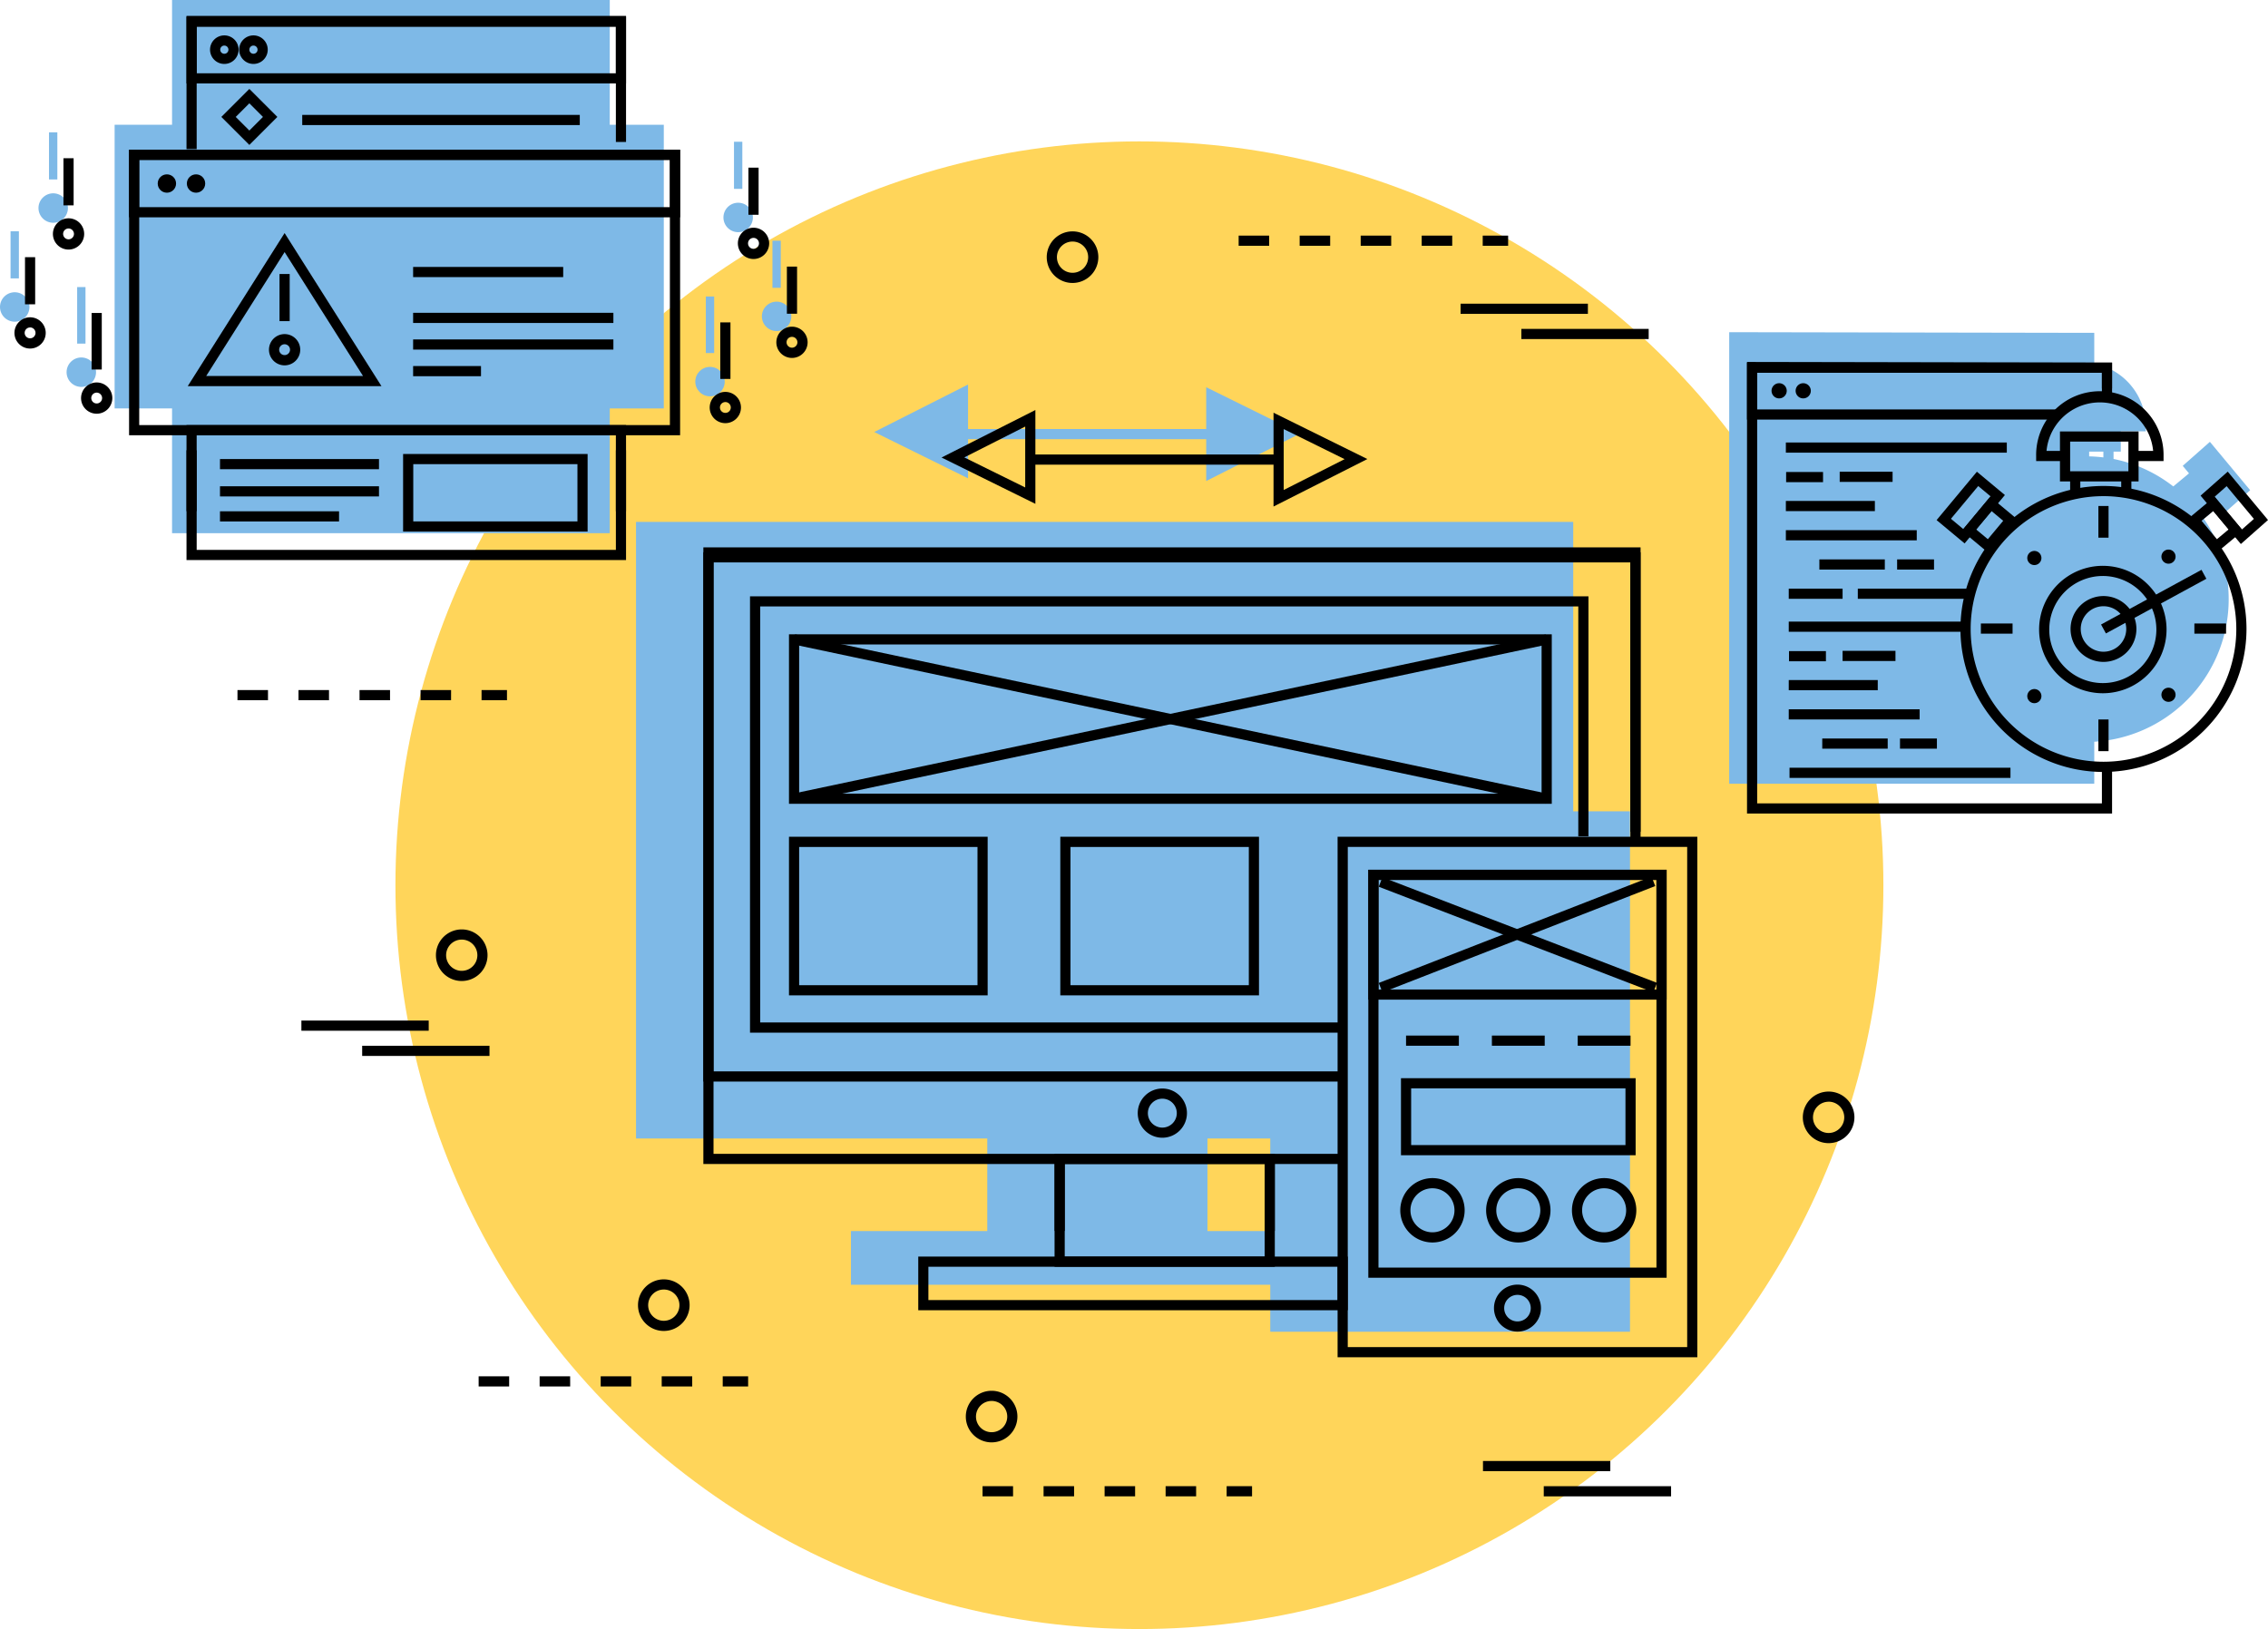 <svg xmlns="http://www.w3.org/2000/svg" width="251" height="180.324" viewBox="0 0 251 180.324">
  <g id="Grupo_879919" data-name="Grupo 879919" transform="translate(-400.666 -2244)">
    <g id="Grupo_879918" data-name="Grupo 879918" transform="translate(400.666 2244)">
      <g id="Grupo_879756" data-name="Grupo 879756" transform="translate(43.763 15.651)">
        <circle id="Elipse_5196" data-name="Elipse 5196" cx="82.336" cy="82.336" r="82.336" fill="#ffd55a"/>
      </g>
      <g id="Grupo_879759" data-name="Grupo 879759" transform="translate(70.389 42.563)">
        <g id="Grupo_879757" data-name="Grupo 879757" transform="translate(26.361)">
          <path id="Trazado_604864" data-name="Trazado 604864" d="M307.232,464.2h26.357v4.635l10.385-5.257-10.385-5.127v4.624H307.232v-4.923l-10.384,5.257,10.384,5.127Z" transform="translate(-296.848 -458.151)" fill="#7eb9e7"/>
        </g>
        <g id="Grupo_879758" data-name="Grupo 879758" transform="translate(0 15.204)">
          <path id="Trazado_604865" data-name="Trazado 604865" d="M377.146,503.694V471.66H273.426v68.256H312.3v10.248H297.21v5.94h46.408v5.2h39.811V503.694Zm-40.479,43.632v-7.41h6.95v10.248h-6.95Z" transform="translate(-273.426 -471.66)" fill="#7eb9e7"/>
        </g>
      </g>
      <g id="Grupo_879788" data-name="Grupo 879788" transform="translate(77.841 45.386)">
        <g id="Grupo_879760" data-name="Grupo 879760" transform="translate(0 15.744)">
          <path id="Trazado_604866" data-name="Trazado 604866" d="M350.382,542.364H280.047V474.647H383.768v30.941h-1.126V475.773H281.172v65.466h69.209Z" transform="translate(-280.047 -474.647)"/>
        </g>
        <g id="Grupo_879761" data-name="Grupo 879761" transform="translate(0 15.204)">
          <path id="Trazado_604867" data-name="Trazado 604867" d="M350.8,533.3H280.047V474.168H383.768v32.6h-1.126V475.294H281.172v56.877H350.8Z" transform="translate(-280.047 -474.168)"/>
        </g>
        <g id="Grupo_879762" data-name="Grupo 879762" transform="translate(5.163 20.616)">
          <path id="Trazado_604868" data-name="Trazado 604868" d="M350.225,527.281H284.634v-48.3h92.791V505.55H376.3V480.1h-90.54v46.053h64.466Z" transform="translate(-284.634 -478.977)"/>
        </g>
        <g id="Grupo_879763" data-name="Grupo 879763" transform="translate(9.476 24.824)">
          <path id="Trazado_604869" data-name="Trazado 604869" d="M372.884,501.48H288.466V482.715h84.418Zm-83.293-1.125h82.167V483.84H289.591Z" transform="translate(-288.466 -482.715)"/>
        </g>
        <g id="Grupo_879764" data-name="Grupo 879764" transform="translate(9.476 47.238)">
          <path id="Trazado_604870" data-name="Trazado 604870" d="M310.453,520.184H288.466V502.63h21.987Zm-20.861-1.125h19.736v-15.3H289.591Z" transform="translate(-288.466 -502.63)"/>
        </g>
        <g id="Grupo_879765" data-name="Grupo 879765" transform="translate(39.504 47.238)">
          <path id="Trazado_604871" data-name="Trazado 604871" d="M337.134,520.184H315.146V502.63h21.988Zm-20.862-1.125h19.737v-15.3H316.271Z" transform="translate(-315.146 -502.63)"/>
        </g>
        <g id="Grupo_879766" data-name="Grupo 879766" transform="translate(23.783 93.708)">
          <path id="Trazado_604872" data-name="Trazado 604872" d="M348.711,549.858H301.178v-5.94h47.533ZM302.3,548.733h45.282v-3.689H302.3Z" transform="translate(-301.178 -543.918)"/>
        </g>
        <g id="Grupo_879767" data-name="Grupo 879767" transform="translate(38.868 82.898)">
          <path id="Trazado_604873" data-name="Trazado 604873" d="M338.955,546.249H314.581V534.313h1.125v10.81H337.83v-10.81h1.125Z" transform="translate(-314.581 -534.313)"/>
        </g>
        <g id="Grupo_879768" data-name="Grupo 879768" transform="translate(38.868 82.335)">
          <path id="Trazado_604874" data-name="Trazado 604874" d="M338.955,542.35H337.83v-7.411H315.707v7.411h-1.125v-8.537h24.374Z" transform="translate(-314.581 -533.813)"/>
        </g>
        <g id="Grupo_879769" data-name="Grupo 879769" transform="translate(48.071 75.106)">
          <path id="Trazado_604875" data-name="Trazado 604875" d="M325.482,532.836a2.723,2.723,0,1,1,2.724-2.723A2.726,2.726,0,0,1,325.482,532.836Zm0-4.321a1.6,1.6,0,1,0,1.6,1.6A1.6,1.6,0,0,0,325.482,528.515Z" transform="translate(-322.758 -527.39)"/>
        </g>
        <g id="Grupo_879770" data-name="Grupo 879770" transform="translate(36.182 4.924)">
          <rect id="Rectángulo_296644" data-name="Rectángulo 296644" width="27.482" height="1.125"/>
        </g>
        <g id="Grupo_879771" data-name="Grupo 879771" transform="translate(26.36)">
          <path id="Trazado_604876" data-name="Trazado 604876" d="M313.852,471.044l-10.384-5.127,10.384-5.258Zm-7.867-5.14,6.742,3.328V462.49Z" transform="translate(-303.468 -460.659)"/>
        </g>
        <g id="Grupo_879772" data-name="Grupo 879772" transform="translate(63.101 0.299)">
          <path id="Trazado_604877" data-name="Trazado 604877" d="M336.112,471.309V460.925l10.385,5.127Zm1.125-8.573v6.742l6.742-3.413Z" transform="translate(-336.112 -460.925)"/>
        </g>
        <g id="Grupo_879773" data-name="Grupo 879773" transform="translate(70.191 47.238)">
          <path id="Trazado_604878" data-name="Trazado 604878" d="M382.222,560.242H342.411V502.63h39.811Zm-38.686-1.125H381.1V503.755h-37.56Z" transform="translate(-342.411 -502.63)"/>
        </g>
        <g id="Grupo_879774" data-name="Grupo 879774" transform="translate(73.591 50.893)">
          <path id="Trazado_604879" data-name="Trazado 604879" d="M378.445,551.035H345.432V505.877h33.013Zm-31.888-1.125H377.32V507H346.557Z" transform="translate(-345.432 -505.877)"/>
        </g>
        <g id="Grupo_879775" data-name="Grupo 879775" transform="translate(73.591 50.893)">
          <path id="Trazado_604880" data-name="Trazado 604880" d="M378.445,520.251H345.432V505.877h33.013Zm-31.888-1.125H377.32V507H346.557Z" transform="translate(-345.432 -505.877)"/>
        </g>
        <g id="Grupo_879776" data-name="Grupo 879776" transform="translate(77.767 69.244)">
          <rect id="Rectángulo_296645" data-name="Rectángulo 296645" width="5.846" height="1.125"/>
        </g>
        <g id="Grupo_879777" data-name="Grupo 879777" transform="translate(96.766 69.244)">
          <rect id="Rectángulo_296646" data-name="Rectángulo 296646" width="5.846" height="1.125"/>
        </g>
        <g id="Grupo_879778" data-name="Grupo 879778" transform="translate(87.267 69.244)">
          <rect id="Rectángulo_296647" data-name="Rectángulo 296647" width="5.846" height="1.125"/>
        </g>
        <g id="Grupo_879779" data-name="Grupo 879779" transform="translate(77.205 73.966)">
          <path id="Trazado_604881" data-name="Trazado 604881" d="M374.613,534.9h-25.97v-8.526h25.97Zm-24.844-1.126h23.719V527.5H349.768Z" transform="translate(-348.643 -526.377)"/>
        </g>
        <g id="Grupo_879780" data-name="Grupo 879780" transform="translate(77.127 85.023)">
          <path id="Trazado_604882" data-name="Trazado 604882" d="M352.136,543.325a3.562,3.562,0,1,1,3.563-3.562A3.566,3.566,0,0,1,352.136,543.325Zm0-6a2.437,2.437,0,1,0,2.438,2.437A2.441,2.441,0,0,0,352.136,537.326Z" transform="translate(-348.574 -536.201)"/>
        </g>
        <g id="Grupo_879781" data-name="Grupo 879781" transform="translate(86.628 85.023)">
          <path id="Trazado_604883" data-name="Trazado 604883" d="M360.577,543.325a3.562,3.562,0,1,1,3.562-3.562A3.566,3.566,0,0,1,360.577,543.325Zm0-6a2.437,2.437,0,1,0,2.437,2.437A2.44,2.44,0,0,0,360.577,537.326Z" transform="translate(-357.015 -536.201)"/>
        </g>
        <g id="Grupo_879782" data-name="Grupo 879782" transform="translate(96.127 85.023)">
          <path id="Trazado_604884" data-name="Trazado 604884" d="M369.017,543.325a3.562,3.562,0,1,1,3.562-3.562A3.566,3.566,0,0,1,369.017,543.325Zm0-6a2.437,2.437,0,1,0,2.437,2.437A2.441,2.441,0,0,0,369.017,537.326Z" transform="translate(-365.455 -536.201)"/>
        </g>
        <g id="Grupo_879783" data-name="Grupo 879783" transform="translate(87.501 96.82)">
          <path id="Trazado_604885" data-name="Trazado 604885" d="M360.388,551.875a2.6,2.6,0,1,1,2.6-2.6A2.6,2.6,0,0,1,360.388,551.875Zm0-4.066a1.47,1.47,0,1,0,1.47,1.47A1.472,1.472,0,0,0,360.388,547.809Z" transform="translate(-357.791 -546.683)"/>
        </g>
        <g id="Grupo_879784" data-name="Grupo 879784" transform="translate(9.922 24.836)">
          <rect id="Rectángulo_296648" data-name="Rectángulo 296648" width="1.126" height="85.14" transform="translate(0 1.101) rotate(-78.042)"/>
        </g>
        <g id="Grupo_879785" data-name="Grupo 879785" transform="translate(9.92 24.846)">
          <rect id="Rectángulo_296649" data-name="Rectángulo 296649" width="85.14" height="1.126" transform="translate(0 17.619) rotate(-11.944)"/>
        </g>
        <g id="Grupo_879786" data-name="Grupo 879786" transform="translate(74.745 51.719)">
          <rect id="Rectángulo_296650" data-name="Rectángulo 296650" width="1.126" height="32.557" transform="translate(0 1.051) rotate(-68.963)"/>
        </g>
        <g id="Grupo_879787" data-name="Grupo 879787" transform="translate(74.747 51.646)">
          <rect id="Rectángulo_296651" data-name="Rectángulo 296651" width="32.403" height="1.125" transform="translate(0 11.773) rotate(-21.305)"/>
        </g>
      </g>
      <g id="Grupo_879802" data-name="Grupo 879802" transform="translate(0 0)">
        <g id="Grupo_879789" data-name="Grupo 879789" transform="translate(12.685)">
          <path id="Trazado_604886" data-name="Trazado 604886" d="M276.955,427.612v-7.278H228.513v13.809h-6.356v31.4h6.356v13.811h48.442V465.545h5.98v-31.4h-5.98Z" transform="translate(-222.157 -420.334)" fill="#7eb9e7"/>
        </g>
        <g id="Grupo_879790" data-name="Grupo 879790" transform="translate(7.372 39.57)">
          <path id="Trazado_604887" data-name="Trazado 604887" d="M219.065,455.492a1.629,1.629,0,1,0,1.627,1.629A1.63,1.63,0,0,0,219.065,455.492Z" transform="translate(-217.436 -455.492)" fill="#7eb9e7"/>
        </g>
        <g id="Grupo_879791" data-name="Grupo 879791" transform="translate(8.539 31.776)">
          <rect id="Rectángulo_296652" data-name="Rectángulo 296652" width="0.923" height="6.26" fill="#7eb9e7"/>
        </g>
        <g id="Grupo_879792" data-name="Grupo 879792" transform="translate(0 32.351)">
          <path id="Trazado_604888" data-name="Trazado 604888" d="M212.515,449.078a1.629,1.629,0,1,0,1.63,1.629A1.63,1.63,0,0,0,212.515,449.078Z" transform="translate(-210.886 -449.078)" fill="#7eb9e7"/>
        </g>
        <g id="Grupo_879793" data-name="Grupo 879793" transform="translate(1.168 25.6)">
          <rect id="Rectángulo_296653" data-name="Rectángulo 296653" width="0.923" height="5.216" fill="#7eb9e7"/>
        </g>
        <g id="Grupo_879794" data-name="Grupo 879794" transform="translate(4.256 21.399)">
          <path id="Trazado_604889" data-name="Trazado 604889" d="M216.3,439.347a1.629,1.629,0,1,0,1.629,1.629A1.632,1.632,0,0,0,216.3,439.347Z" transform="translate(-214.667 -439.347)" fill="#7eb9e7"/>
        </g>
        <g id="Grupo_879795" data-name="Grupo 879795" transform="translate(5.424 14.648)">
          <rect id="Rectángulo_296654" data-name="Rectángulo 296654" width="0.923" height="5.216" fill="#7eb9e7"/>
        </g>
        <g id="Grupo_879796" data-name="Grupo 879796" transform="translate(76.948 40.613)">
          <circle id="Elipse_5197" data-name="Elipse 5197" cx="1.629" cy="1.629" r="1.629" fill="#7eb9e7"/>
        </g>
        <g id="Grupo_879797" data-name="Grupo 879797" transform="translate(78.115 32.819)">
          <rect id="Rectángulo_296655" data-name="Rectángulo 296655" width="0.922" height="6.26" fill="#7eb9e7"/>
        </g>
        <g id="Grupo_879798" data-name="Grupo 879798" transform="translate(84.319 33.395)">
          <path id="Trazado_604890" data-name="Trazado 604890" d="M287.432,450a1.629,1.629,0,1,0,1.629,1.629A1.63,1.63,0,0,0,287.432,450Z" transform="translate(-285.803 -450.005)" fill="#7eb9e7"/>
        </g>
        <g id="Grupo_879799" data-name="Grupo 879799" transform="translate(85.487 26.644)">
          <rect id="Rectángulo_296656" data-name="Rectángulo 296656" width="0.923" height="5.216" fill="#7eb9e7"/>
        </g>
        <g id="Grupo_879800" data-name="Grupo 879800" transform="translate(80.064 22.442)">
          <path id="Trazado_604891" data-name="Trazado 604891" d="M283.651,440.274a1.629,1.629,0,1,0,1.629,1.629A1.631,1.631,0,0,0,283.651,440.274Z" transform="translate(-282.022 -440.274)" fill="#7eb9e7"/>
        </g>
        <g id="Grupo_879801" data-name="Grupo 879801" transform="translate(81.231 15.691)">
          <rect id="Rectángulo_296657" data-name="Rectángulo 296657" width="0.923" height="5.216" fill="#7eb9e7"/>
        </g>
      </g>
      <g id="Grupo_879848" data-name="Grupo 879848" transform="translate(1.599 1.759)">
        <g id="Grupo_879803" data-name="Grupo 879803" transform="translate(19.042 48.087)">
          <path id="Trazado_604892" data-name="Trazado 604892" d="M277.869,476.767H229.226V464.623h1.126v11.019h46.393v-11.02h1.125Z" transform="translate(-229.226 -464.622)"/>
        </g>
        <g id="Grupo_879804" data-name="Grupo 879804" transform="translate(19.042 0.085)">
          <path id="Trazado_604893" data-name="Trazado 604893" d="M230.351,436.636h-1.126V421.973h48.644v13.87h-1.125V423.1H230.351Z" transform="translate(-229.226 -421.973)"/>
        </g>
        <g id="Grupo_879805" data-name="Grupo 879805" transform="translate(19.042)">
          <path id="Trazado_604894" data-name="Trazado 604894" d="M277.869,429.377H229.226V421.9h48.643Zm-47.517-1.125h46.392v-5.229H230.352Z" transform="translate(-229.226 -421.897)"/>
        </g>
        <g id="Grupo_879806" data-name="Grupo 879806" transform="translate(21.648 2.16)">
          <path id="Trazado_604895" data-name="Trazado 604895" d="M233.12,426.975a1.58,1.58,0,1,1,1.58-1.579A1.582,1.582,0,0,1,233.12,426.975Zm0-2.034a.454.454,0,1,0,.455.455A.455.455,0,0,0,233.12,424.941Z" transform="translate(-231.541 -423.816)"/>
        </g>
        <g id="Grupo_879807" data-name="Grupo 879807" transform="translate(24.872 2.16)">
          <path id="Trazado_604896" data-name="Trazado 604896" d="M235.986,426.975a1.58,1.58,0,1,1,1.579-1.579A1.582,1.582,0,0,1,235.986,426.975Zm0-2.034a.454.454,0,1,0,.454.455A.455.455,0,0,0,235.986,424.941Z" transform="translate(-234.406 -423.816)"/>
        </g>
        <g id="Grupo_879808" data-name="Grupo 879808" transform="translate(31.85 10.96)">
          <rect id="Rectángulo_296658" data-name="Rectángulo 296658" width="30.716" height="1.125"/>
        </g>
        <g id="Grupo_879809" data-name="Grupo 879809" transform="translate(22.897 8.086)">
          <path id="Trazado_604897" data-name="Trazado 604897" d="M235.751,435.279l-3.1-3.1,3.1-3.1,3.1,3.1Zm-1.508-3.1,1.508,1.507,1.507-1.507-1.507-1.508Z" transform="translate(-232.651 -429.081)"/>
        </g>
        <g id="Grupo_879810" data-name="Grupo 879810" transform="translate(22.748 49.054)">
          <rect id="Rectángulo_296659" data-name="Rectángulo 296659" width="17.596" height="1.125"/>
        </g>
        <g id="Grupo_879811" data-name="Grupo 879811" transform="translate(22.748 52.068)">
          <rect id="Rectángulo_296660" data-name="Rectángulo 296660" width="17.596" height="1.125"/>
        </g>
        <g id="Grupo_879812" data-name="Grupo 879812" transform="translate(22.748 54.837)">
          <rect id="Rectángulo_296661" data-name="Rectángulo 296661" width="13.176" height="1.125"/>
        </g>
        <g id="Grupo_879813" data-name="Grupo 879813" transform="translate(43.012 48.492)">
          <path id="Trazado_604898" data-name="Trazado 604898" d="M270.943,473.574h-20.42v-8.592h20.42Zm-19.294-1.125h18.169v-6.341H251.648Z" transform="translate(-250.523 -464.982)"/>
        </g>
        <g id="Grupo_879825" data-name="Grupo 879825" transform="translate(12.686 14.815)">
          <g id="Grupo_879814" data-name="Grupo 879814">
            <path id="Trazado_604899" data-name="Trazado 604899" d="M284.56,466.665H223.578V435.06H284.56ZM224.7,465.54h58.731V436.185H224.7Z" transform="translate(-223.578 -435.06)"/>
          </g>
          <g id="Grupo_879815" data-name="Grupo 879815">
            <path id="Trazado_604900" data-name="Trazado 604900" d="M284.56,442.542H223.578V435.06H284.56ZM224.7,441.417h58.731v-5.231H224.7Z" transform="translate(-223.578 -435.06)"/>
          </g>
          <g id="Grupo_879818" data-name="Grupo 879818" transform="translate(3.169 2.725)">
            <g id="Grupo_879816" data-name="Grupo 879816">
              <circle id="Elipse_5198" data-name="Elipse 5198" cx="1.016" cy="1.016" r="1.016"/>
            </g>
            <g id="Grupo_879817" data-name="Grupo 879817" transform="translate(3.225)">
              <circle id="Elipse_5199" data-name="Elipse 5199" cx="1.016" cy="1.016" r="1.016"/>
            </g>
          </g>
          <g id="Grupo_879819" data-name="Grupo 879819" transform="translate(31.435 18.051)">
            <rect id="Rectángulo_296662" data-name="Rectángulo 296662" width="22.164" height="1.125"/>
          </g>
          <g id="Grupo_879820" data-name="Grupo 879820" transform="translate(31.435 20.998)">
            <rect id="Rectángulo_296663" data-name="Rectángulo 296663" width="22.164" height="1.125"/>
          </g>
          <g id="Grupo_879821" data-name="Grupo 879821" transform="translate(6.493 9.221)">
            <path id="Trazado_604901" data-name="Trazado 604901" d="M250.786,460.2H229.347l10.719-16.944Zm-19.395-1.126h17.351l-8.675-13.713Z" transform="translate(-229.347 -443.253)"/>
          </g>
          <g id="Grupo_879823" data-name="Grupo 879823" transform="translate(31.435 12.975)">
            <g id="Grupo_879822" data-name="Grupo 879822">
              <rect id="Rectángulo_296664" data-name="Rectángulo 296664" width="16.609" height="1.125"/>
            </g>
          </g>
          <g id="Grupo_879824" data-name="Grupo 879824" transform="translate(31.435 23.945)">
            <rect id="Rectángulo_296665" data-name="Rectángulo 296665" width="7.512" height="1.125"/>
          </g>
        </g>
        <g id="Grupo_879826" data-name="Grupo 879826" transform="translate(19.042 45.294)">
          <path id="Trazado_604902" data-name="Trazado 604902" d="M277.869,471.677h-1.125v-8.411H230.351v8.411h-1.126v-9.536h48.644Z" transform="translate(-229.226 -462.141)"/>
        </g>
        <g id="Grupo_879829" data-name="Grupo 879829" transform="translate(7.371 32.884)">
          <g id="Grupo_879827" data-name="Grupo 879827" transform="translate(0 7.692)">
            <path id="Trazado_604903" data-name="Trazado 604903" d="M220.587,461.41a1.73,1.73,0,1,1,1.73-1.731A1.733,1.733,0,0,1,220.587,461.41Zm0-2.335a.6.6,0,1,0,.6.6A.605.605,0,0,0,220.587,459.074Z" transform="translate(-218.856 -457.949)"/>
          </g>
          <g id="Grupo_879828" data-name="Grupo 879828" transform="translate(1.168)">
            <rect id="Rectángulo_296666" data-name="Rectángulo 296666" width="1.125" height="6.259"/>
          </g>
        </g>
        <g id="Grupo_879832" data-name="Grupo 879832" transform="translate(0 26.709)">
          <g id="Grupo_879830" data-name="Grupo 879830" transform="translate(0 6.65)">
            <path id="Trazado_604904" data-name="Trazado 604904" d="M214.038,455a1.73,1.73,0,1,1,1.73-1.73A1.732,1.732,0,0,1,214.038,455Zm0-2.334a.6.6,0,1,0,.6.6A.605.605,0,0,0,214.038,452.661Z" transform="translate(-212.307 -451.536)"/>
          </g>
          <g id="Grupo_879831" data-name="Grupo 879831" transform="translate(1.168)">
            <rect id="Rectángulo_296667" data-name="Rectángulo 296667" width="1.125" height="5.216"/>
          </g>
        </g>
        <g id="Grupo_879835" data-name="Grupo 879835" transform="translate(28.168 28.572)">
          <g id="Grupo_879833" data-name="Grupo 879833" transform="translate(0 6.65)">
            <path id="Trazado_604905" data-name="Trazado 604905" d="M239.064,456.653a1.73,1.73,0,1,1,1.73-1.731A1.732,1.732,0,0,1,239.064,456.653Zm0-2.335a.6.6,0,1,0,.6.6A.606.606,0,0,0,239.064,454.317Z" transform="translate(-237.334 -453.192)"/>
          </g>
          <g id="Grupo_879834" data-name="Grupo 879834" transform="translate(1.167)">
            <rect id="Rectángulo_296668" data-name="Rectángulo 296668" width="1.125" height="5.216"/>
          </g>
        </g>
        <g id="Grupo_879838" data-name="Grupo 879838" transform="translate(4.256 15.756)">
          <g id="Grupo_879836" data-name="Grupo 879836" transform="translate(0 6.65)">
            <path id="Trazado_604906" data-name="Trazado 604906" d="M217.819,445.265a1.73,1.73,0,1,1,1.73-1.73A1.732,1.732,0,0,1,217.819,445.265Zm0-2.334a.6.6,0,1,0,.6.6A.606.606,0,0,0,217.819,442.93Z" transform="translate(-216.088 -441.805)"/>
          </g>
          <g id="Grupo_879837" data-name="Grupo 879837" transform="translate(1.168)">
            <rect id="Rectángulo_296669" data-name="Rectángulo 296669" width="1.125" height="5.216"/>
          </g>
        </g>
        <g id="Grupo_879841" data-name="Grupo 879841" transform="translate(76.948 33.927)">
          <g id="Grupo_879839" data-name="Grupo 879839" transform="translate(0 7.693)">
            <path id="Trazado_604907" data-name="Trazado 604907" d="M282.4,462.337a1.73,1.73,0,1,1,1.731-1.73A1.731,1.731,0,0,1,282.4,462.337Zm0-2.335a.6.6,0,1,0,.605.605A.605.605,0,0,0,282.4,460Z" transform="translate(-280.675 -458.876)"/>
          </g>
          <g id="Grupo_879840" data-name="Grupo 879840" transform="translate(1.167)">
            <rect id="Rectángulo_296670" data-name="Rectángulo 296670" width="1.125" height="6.259"/>
          </g>
        </g>
        <g id="Grupo_879844" data-name="Grupo 879844" transform="translate(84.319 27.752)">
          <g id="Grupo_879842" data-name="Grupo 879842" transform="translate(0 6.65)">
            <path id="Trazado_604908" data-name="Trazado 604908" d="M288.955,455.923a1.73,1.73,0,1,1,1.73-1.73A1.732,1.732,0,0,1,288.955,455.923Zm0-2.334a.6.6,0,1,0,.6.6A.605.605,0,0,0,288.955,453.589Z" transform="translate(-287.224 -452.463)"/>
          </g>
          <g id="Grupo_879843" data-name="Grupo 879843" transform="translate(1.168)">
            <rect id="Rectángulo_296671" data-name="Rectángulo 296671" width="1.125" height="5.216"/>
          </g>
        </g>
        <g id="Grupo_879847" data-name="Grupo 879847" transform="translate(80.062 16.799)">
          <g id="Grupo_879845" data-name="Grupo 879845" transform="translate(0 6.649)">
            <path id="Trazado_604909" data-name="Trazado 604909" d="M285.173,446.193a1.731,1.731,0,1,1,1.731-1.731A1.735,1.735,0,0,1,285.173,446.193Zm0-2.337a.606.606,0,1,0,.605.606A.607.607,0,0,0,285.173,443.856Z" transform="translate(-283.442 -442.731)"/>
          </g>
          <g id="Grupo_879846" data-name="Grupo 879846" transform="translate(1.169)">
            <rect id="Rectángulo_296672" data-name="Rectángulo 296672" width="1.125" height="5.216"/>
          </g>
        </g>
      </g>
      <g id="Grupo_879851" data-name="Grupo 879851" transform="translate(161.643 33.616)">
        <g id="Grupo_879849" data-name="Grupo 879849">
          <rect id="Rectángulo_296673" data-name="Rectángulo 296673" width="14.09" height="1.125"/>
        </g>
        <g id="Grupo_879850" data-name="Grupo 879850" transform="translate(6.727 2.79)">
          <rect id="Rectángulo_296674" data-name="Rectángulo 296674" width="14.09" height="1.125"/>
        </g>
      </g>
      <g id="Grupo_879854" data-name="Grupo 879854" transform="translate(33.355 112.969)">
        <g id="Grupo_879852" data-name="Grupo 879852">
          <rect id="Rectángulo_296675" data-name="Rectángulo 296675" width="14.091" height="1.125"/>
        </g>
        <g id="Grupo_879853" data-name="Grupo 879853" transform="translate(6.727 2.79)">
          <rect id="Rectángulo_296676" data-name="Rectángulo 296676" width="14.09" height="1.125"/>
        </g>
      </g>
      <g id="Grupo_879857" data-name="Grupo 879857" transform="translate(164.122 161.721)">
        <g id="Grupo_879855" data-name="Grupo 879855">
          <rect id="Rectángulo_296677" data-name="Rectángulo 296677" width="14.091" height="1.125"/>
        </g>
        <g id="Grupo_879856" data-name="Grupo 879856" transform="translate(6.727 2.79)">
          <rect id="Rectángulo_296678" data-name="Rectángulo 296678" width="14.09" height="1.125"/>
        </g>
      </g>
      <g id="Grupo_879858" data-name="Grupo 879858" transform="translate(199.519 120.823)">
        <path id="Trazado_604910" data-name="Trazado 604910" d="M391.012,533.4a2.855,2.855,0,1,1,2.855-2.855A2.858,2.858,0,0,1,391.012,533.4Zm0-4.585a1.73,1.73,0,1,0,1.73,1.73A1.732,1.732,0,0,0,391.012,528.81Z" transform="translate(-388.157 -527.685)"/>
      </g>
      <g id="Grupo_879859" data-name="Grupo 879859" transform="translate(70.608 141.616)">
        <path id="Trazado_604911" data-name="Trazado 604911" d="M276.476,551.87a2.855,2.855,0,1,1,2.855-2.855A2.858,2.858,0,0,1,276.476,551.87Zm0-4.585a1.73,1.73,0,1,0,1.73,1.73A1.732,1.732,0,0,0,276.476,547.284Z" transform="translate(-273.621 -546.159)"/>
      </g>
      <g id="Grupo_879860" data-name="Grupo 879860" transform="translate(115.842 25.613)">
        <path id="Trazado_604912" data-name="Trazado 604912" d="M316.668,448.8a2.855,2.855,0,1,1,2.854-2.854A2.859,2.859,0,0,1,316.668,448.8Zm0-4.584a1.729,1.729,0,1,0,1.729,1.73A1.732,1.732,0,0,0,316.668,444.216Z" transform="translate(-313.811 -443.091)"/>
      </g>
      <g id="Grupo_879861" data-name="Grupo 879861" transform="translate(106.885 153.949)">
        <path id="Trazado_604913" data-name="Trazado 604913" d="M308.71,562.828a2.855,2.855,0,1,1,2.855-2.855A2.858,2.858,0,0,1,308.71,562.828Zm0-4.585a1.73,1.73,0,1,0,1.73,1.73A1.733,1.733,0,0,0,308.71,558.242Z" transform="translate(-305.853 -557.117)"/>
      </g>
      <g id="Grupo_879863" data-name="Grupo 879863" transform="translate(26.282 76.382)">
        <g id="Grupo_879862" data-name="Grupo 879862">
          <path id="Trazado_604914" data-name="Trazado 604914" d="M264.062,489.324h-2.813V488.2h2.813Zm-6.189,0H254.5V488.2h3.377Zm-6.753,0h-3.376V488.2h3.376Zm-6.753,0H240.99V488.2h3.377Zm-6.753,0h-3.377V488.2h3.377Z" transform="translate(-234.237 -488.199)"/>
        </g>
      </g>
      <g id="Grupo_879865" data-name="Grupo 879865" transform="translate(52.972 152.344)">
        <g id="Grupo_879864" data-name="Grupo 879864">
          <path id="Trazado_604915" data-name="Trazado 604915" d="M287.775,556.816h-2.812v-1.125h2.812Zm-6.188,0H278.21v-1.125h3.376Zm-6.753,0h-3.376v-1.125h3.376Zm-6.753,0H264.7v-1.125h3.376Zm-6.753,0h-3.377v-1.125h3.377Z" transform="translate(-257.951 -555.691)"/>
        </g>
      </g>
      <g id="Grupo_879867" data-name="Grupo 879867" transform="translate(108.74 164.511)">
        <g id="Grupo_879866" data-name="Grupo 879866">
          <path id="Trazado_604916" data-name="Trazado 604916" d="M337.326,567.626h-2.813V566.5h2.813Zm-6.189,0H327.76V566.5h3.376Zm-6.753,0h-3.376V566.5h3.376Zm-6.753,0h-3.377V566.5h3.377Zm-6.753,0H307.5V566.5h3.376Z" transform="translate(-307.501 -566.501)"/>
        </g>
      </g>
      <g id="Grupo_879869" data-name="Grupo 879869" transform="translate(137.081 26.081)">
        <g id="Grupo_879868" data-name="Grupo 879868">
          <path id="Trazado_604917" data-name="Trazado 604917" d="M362.507,444.632h-2.813v-1.125h2.813Zm-6.189,0h-3.377v-1.125h3.377Zm-6.753,0h-3.376v-1.125h3.376Zm-6.753,0h-3.377v-1.125h3.377Zm-6.753,0h-3.376v-1.125h3.376Z" transform="translate(-332.682 -443.507)"/>
        </g>
      </g>
      <g id="Grupo_879870" data-name="Grupo 879870" transform="translate(191.368 36.771)">
        <path id="Trazado_604918" data-name="Trazado 604918" d="M434.942,472.4l.627.754,3.005-2.658-4.457-5.355-3.006,2.658.693.833-1.739,1.446a15.748,15.748,0,0,0-6.612-3.04v-.814h.8v-2.249h2.766v-.563a7.063,7.063,0,0,0-5.7-6.92v-3.415h-.6l-39.8-.072v49.982h40.4v-4.649a15.8,15.8,0,0,0,12.122-24.687Zm-14.188-5.649v-.527h1.573v.642A15.757,15.757,0,0,0,420.754,466.751Z" transform="translate(-380.915 -453.005)" fill="#7eb9e7"/>
      </g>
      <g id="Grupo_879916" data-name="Grupo 879916" transform="translate(193.341 40.068)">
        <g id="Grupo_879875" data-name="Grupo 879875">
          <g id="Grupo_879871" data-name="Grupo 879871" transform="translate(0 0.072)">
            <path id="Trazado_604919" data-name="Trazado 604919" d="M423.07,505.909h-40.4V456h40.4v3.847h-1.125v-2.721H383.793v47.659h38.152v-3.623h1.125Z" transform="translate(-382.668 -455.999)"/>
          </g>
          <g id="Grupo_879872" data-name="Grupo 879872">
            <path id="Trazado_604920" data-name="Trazado 604920" d="M416.9,462.315H382.668v-6.38l40.4.074v2.861h-1.125v-1.738l-38.152-.069v4.127h33.1Z" transform="translate(-382.668 -455.935)"/>
          </g>
          <g id="Grupo_879873" data-name="Grupo 879873" transform="translate(2.717 2.351)">
            <path id="Trazado_604921" data-name="Trazado 604921" d="M386.762,458.864a.84.84,0,1,1-.841-.841A.84.84,0,0,1,386.762,458.864Z" transform="translate(-385.082 -458.023)"/>
          </g>
          <g id="Grupo_879874" data-name="Grupo 879874" transform="translate(5.382 2.351)">
            <path id="Trazado_604922" data-name="Trazado 604922" d="M389.13,458.864a.84.84,0,1,1-.841-.841A.84.84,0,0,1,389.13,458.864Z" transform="translate(-387.45 -458.023)"/>
          </g>
        </g>
        <g id="Grupo_879876" data-name="Grupo 879876" transform="translate(4.301 8.913)">
          <rect id="Rectángulo_296679" data-name="Rectángulo 296679" width="24.452" height="1.125"/>
        </g>
        <g id="Grupo_879877" data-name="Grupo 879877" transform="translate(4.301 15.383)">
          <rect id="Rectángulo_296680" data-name="Rectángulo 296680" width="9.85" height="1.125"/>
        </g>
        <g id="Grupo_879878" data-name="Grupo 879878" transform="translate(4.301 18.619)">
          <rect id="Rectángulo_296681" data-name="Rectángulo 296681" width="14.485" height="1.125"/>
        </g>
        <g id="Grupo_879879" data-name="Grupo 879879" transform="translate(12.263 25.09)">
          <rect id="Rectángulo_296682" data-name="Rectángulo 296682" width="12.268" height="1.125"/>
        </g>
        <g id="Grupo_879880" data-name="Grupo 879880" transform="translate(8.009 21.854)">
          <rect id="Rectángulo_296683" data-name="Rectángulo 296683" width="7.243" height="1.125"/>
        </g>
        <g id="Grupo_879881" data-name="Grupo 879881" transform="translate(16.614 21.854)">
          <rect id="Rectángulo_296684" data-name="Rectángulo 296684" width="4.084" height="1.125"/>
        </g>
        <g id="Grupo_879882" data-name="Grupo 879882" transform="translate(10.259 12.149)">
          <rect id="Rectángulo_296685" data-name="Rectángulo 296685" width="5.853" height="1.125"/>
        </g>
        <g id="Grupo_879883" data-name="Grupo 879883" transform="translate(4.33 12.179)">
          <rect id="Rectángulo_296686" data-name="Rectángulo 296686" width="4.085" height="1.125"/>
        </g>
        <g id="Grupo_879884" data-name="Grupo 879884" transform="translate(4.62 28.739)">
          <rect id="Rectángulo_296687" data-name="Rectángulo 296687" width="19.566" height="1.125"/>
        </g>
        <g id="Grupo_879885" data-name="Grupo 879885" transform="translate(4.62 35.209)">
          <rect id="Rectángulo_296688" data-name="Rectángulo 296688" width="9.85" height="1.125"/>
        </g>
        <g id="Grupo_879886" data-name="Grupo 879886" transform="translate(4.62 38.445)">
          <rect id="Rectángulo_296689" data-name="Rectángulo 296689" width="14.485" height="1.125"/>
        </g>
        <g id="Grupo_879887" data-name="Grupo 879887" transform="translate(4.706 44.914)">
          <rect id="Rectángulo_296690" data-name="Rectángulo 296690" width="24.452" height="1.125"/>
        </g>
        <g id="Grupo_879888" data-name="Grupo 879888" transform="translate(8.328 41.68)">
          <rect id="Rectángulo_296691" data-name="Rectángulo 296691" width="7.243" height="1.125"/>
        </g>
        <g id="Grupo_879889" data-name="Grupo 879889" transform="translate(16.932 41.68)">
          <rect id="Rectángulo_296692" data-name="Rectángulo 296692" width="4.085" height="1.125"/>
        </g>
        <g id="Grupo_879890" data-name="Grupo 879890" transform="translate(10.578 31.975)">
          <rect id="Rectángulo_296693" data-name="Rectángulo 296693" width="5.853" height="1.125"/>
        </g>
        <g id="Grupo_879891" data-name="Grupo 879891" transform="translate(4.649 32.005)">
          <rect id="Rectángulo_296694" data-name="Rectángulo 296694" width="4.085" height="1.125"/>
        </g>
        <g id="Grupo_879892" data-name="Grupo 879892" transform="translate(4.62 25.09)">
          <rect id="Rectángulo_296695" data-name="Rectángulo 296695" width="5.958" height="1.125"/>
        </g>
        <g id="Grupo_879915" data-name="Grupo 879915" transform="translate(20.984 3.356)">
          <g id="Grupo_879893" data-name="Grupo 879893" transform="translate(20.43 9.025)">
            <rect id="Rectángulo_296696" data-name="Rectángulo 296696" width="1.125" height="2.143"/>
          </g>
          <g id="Grupo_879894" data-name="Grupo 879894" transform="translate(14.778 9.606)">
            <rect id="Rectángulo_296697" data-name="Rectángulo 296697" width="1.125" height="1.562"/>
          </g>
          <g id="Grupo_879895" data-name="Grupo 879895" transform="translate(13.652 4.332)">
            <path id="Trazado_604923" data-name="Trazado 604923" d="M422.141,468.3h-8.7v-5.532h8.7Zm-7.574-1.125h6.448V463.89h-6.448Z" transform="translate(-413.442 -462.765)"/>
          </g>
          <g id="Grupo_879896" data-name="Grupo 879896" transform="translate(11.015)">
            <path id="Trazado_604924" data-name="Trazado 604924" d="M425.2,466.531h-3.33v-1.125h2.178a5.926,5.926,0,0,0-11.8,0h1.927v1.125H411.1v-.563a7.051,7.051,0,1,1,14.1,0Z" transform="translate(-411.099 -458.916)"/>
          </g>
          <g id="Grupo_879897" data-name="Grupo 879897" transform="translate(2.639 10.37)">
            <path id="Trazado_604925" data-name="Trazado 604925" d="M419.486,499.786a15.828,15.828,0,1,1,15.827-15.828A15.847,15.847,0,0,1,419.486,499.786Zm0-30.53a14.7,14.7,0,1,0,14.7,14.7A14.72,14.72,0,0,0,419.486,469.255Z" transform="translate(-403.657 -468.13)"/>
          </g>
          <g id="Grupo_879898" data-name="Grupo 879898" transform="translate(17.905 12.586)">
            <rect id="Rectángulo_296698" data-name="Rectángulo 296698" width="1.125" height="3.507"/>
          </g>
          <g id="Grupo_879899" data-name="Grupo 879899" transform="translate(17.905 36.216)">
            <rect id="Rectángulo_296699" data-name="Rectángulo 296699" width="1.125" height="3.507"/>
          </g>
          <g id="Grupo_879900" data-name="Grupo 879900" transform="translate(28.528 25.592)">
            <rect id="Rectángulo_296700" data-name="Rectángulo 296700" width="3.507" height="1.125"/>
          </g>
          <g id="Grupo_879901" data-name="Grupo 879901" transform="translate(4.899 25.592)">
            <rect id="Rectángulo_296701" data-name="Rectángulo 296701" width="3.507" height="1.125"/>
          </g>
          <g id="Grupo_879902" data-name="Grupo 879902" transform="translate(10.036 17.557)">
            <path id="Trazado_604926" data-name="Trazado 604926" d="M411.792,475.3a.782.782,0,1,1-.781-.781A.782.782,0,0,1,411.792,475.3Z" transform="translate(-410.229 -474.515)"/>
          </g>
          <g id="Grupo_879903" data-name="Grupo 879903" transform="translate(11.342 19.208)">
            <path id="Trazado_604927" data-name="Trazado 604927" d="M418.44,490.087a7.052,7.052,0,1,1,7.054-7.052A7.06,7.06,0,0,1,418.44,490.087Zm0-12.979a5.927,5.927,0,1,0,5.928,5.927A5.934,5.934,0,0,0,418.44,477.107Z" transform="translate(-411.389 -475.982)"/>
          </g>
          <g id="Grupo_879904" data-name="Grupo 879904" transform="translate(18.199 19.651)">
            <rect id="Rectángulo_296702" data-name="Rectángulo 296702" width="12.657" height="1.126" transform="translate(0 6.053) rotate(-28.571)"/>
          </g>
          <g id="Grupo_879905" data-name="Grupo 879905" transform="translate(14.823 22.555)">
            <path id="Trazado_604928" data-name="Trazado 604928" d="M418.128,486.244a3.644,3.644,0,1,1,3.643-3.644A3.649,3.649,0,0,1,418.128,486.244Zm0-6.162a2.518,2.518,0,1,0,2.518,2.518A2.522,2.522,0,0,0,418.128,480.082Z" transform="translate(-414.482 -478.956)"/>
          </g>
          <g id="Grupo_879908" data-name="Grupo 879908" transform="translate(0 8.792)">
            <g id="Grupo_879906" data-name="Grupo 879906" transform="translate(2.793 2.77)">
              <path id="Trazado_604929" data-name="Trazado 604929" d="M406.815,475.473l-3.021-2.516,3.137-3.768,3.022,2.516Zm-1.436-2.661,1.292,1.076,1.7-2.038-1.291-1.076Z" transform="translate(-403.794 -469.189)"/>
            </g>
            <g id="Grupo_879907" data-name="Grupo 879907">
              <path id="Trazado_604930" data-name="Trazado 604930" d="M404.411,474.663l-3.1-2.58,4.458-5.355,3.1,2.58Zm-1.513-2.725,1.368,1.14,3.019-3.626-1.369-1.138Z" transform="translate(-401.312 -466.728)"/>
            </g>
          </g>
          <g id="Grupo_879911" data-name="Grupo 879911" transform="translate(27.736 8.78)">
            <g id="Grupo_879909" data-name="Grupo 879909" transform="translate(0 2.782)">
              <path id="Trazado_604931" data-name="Trazado 604931" d="M429.093,475.473l-3.138-3.768,3.022-2.516,3.138,3.768Zm-1.553-3.623,1.7,2.038,1.291-1.076-1.7-2.038Z" transform="translate(-425.955 -469.189)"/>
            </g>
            <g id="Grupo_879910" data-name="Grupo 879910" transform="translate(1.478)">
              <path id="Trazado_604932" data-name="Trazado 604932" d="M431.725,474.731l-4.457-5.355,3.005-2.658,4.457,5.355Zm-2.895-5.236,3.019,3.624,1.319-1.166-3.017-3.625Z" transform="translate(-427.268 -466.717)"/>
            </g>
          </g>
          <g id="Grupo_879912" data-name="Grupo 879912" transform="translate(24.883 17.409)">
            <path id="Trazado_604933" data-name="Trazado 604933" d="M424.983,475.165a.782.782,0,1,1-.781-.781A.782.782,0,0,1,424.983,475.165Z" transform="translate(-423.42 -474.384)"/>
          </g>
          <g id="Grupo_879913" data-name="Grupo 879913" transform="translate(10.036 32.849)">
            <path id="Trazado_604934" data-name="Trazado 604934" d="M411.792,488.883a.782.782,0,1,1-.781-.781A.782.782,0,0,1,411.792,488.883Z" transform="translate(-410.229 -488.102)"/>
          </g>
          <g id="Grupo_879914" data-name="Grupo 879914" transform="translate(24.883 32.7)">
            <path id="Trazado_604935" data-name="Trazado 604935" d="M424.983,488.751a.782.782,0,1,1-.781-.781A.782.782,0,0,1,424.983,488.751Z" transform="translate(-423.42 -487.97)"/>
          </g>
        </g>
      </g>
      <g id="Grupo_879917" data-name="Grupo 879917" transform="translate(48.245 102.88)">
        <path id="Trazado_604936" data-name="Trazado 604936" d="M256.606,517.452a2.855,2.855,0,1,1,2.855-2.855A2.858,2.858,0,0,1,256.606,517.452Zm0-4.584a1.729,1.729,0,1,0,1.73,1.729A1.732,1.732,0,0,0,256.606,512.868Z" transform="translate(-253.751 -511.742)"/>
      </g>
    </g>
  </g>
</svg>
